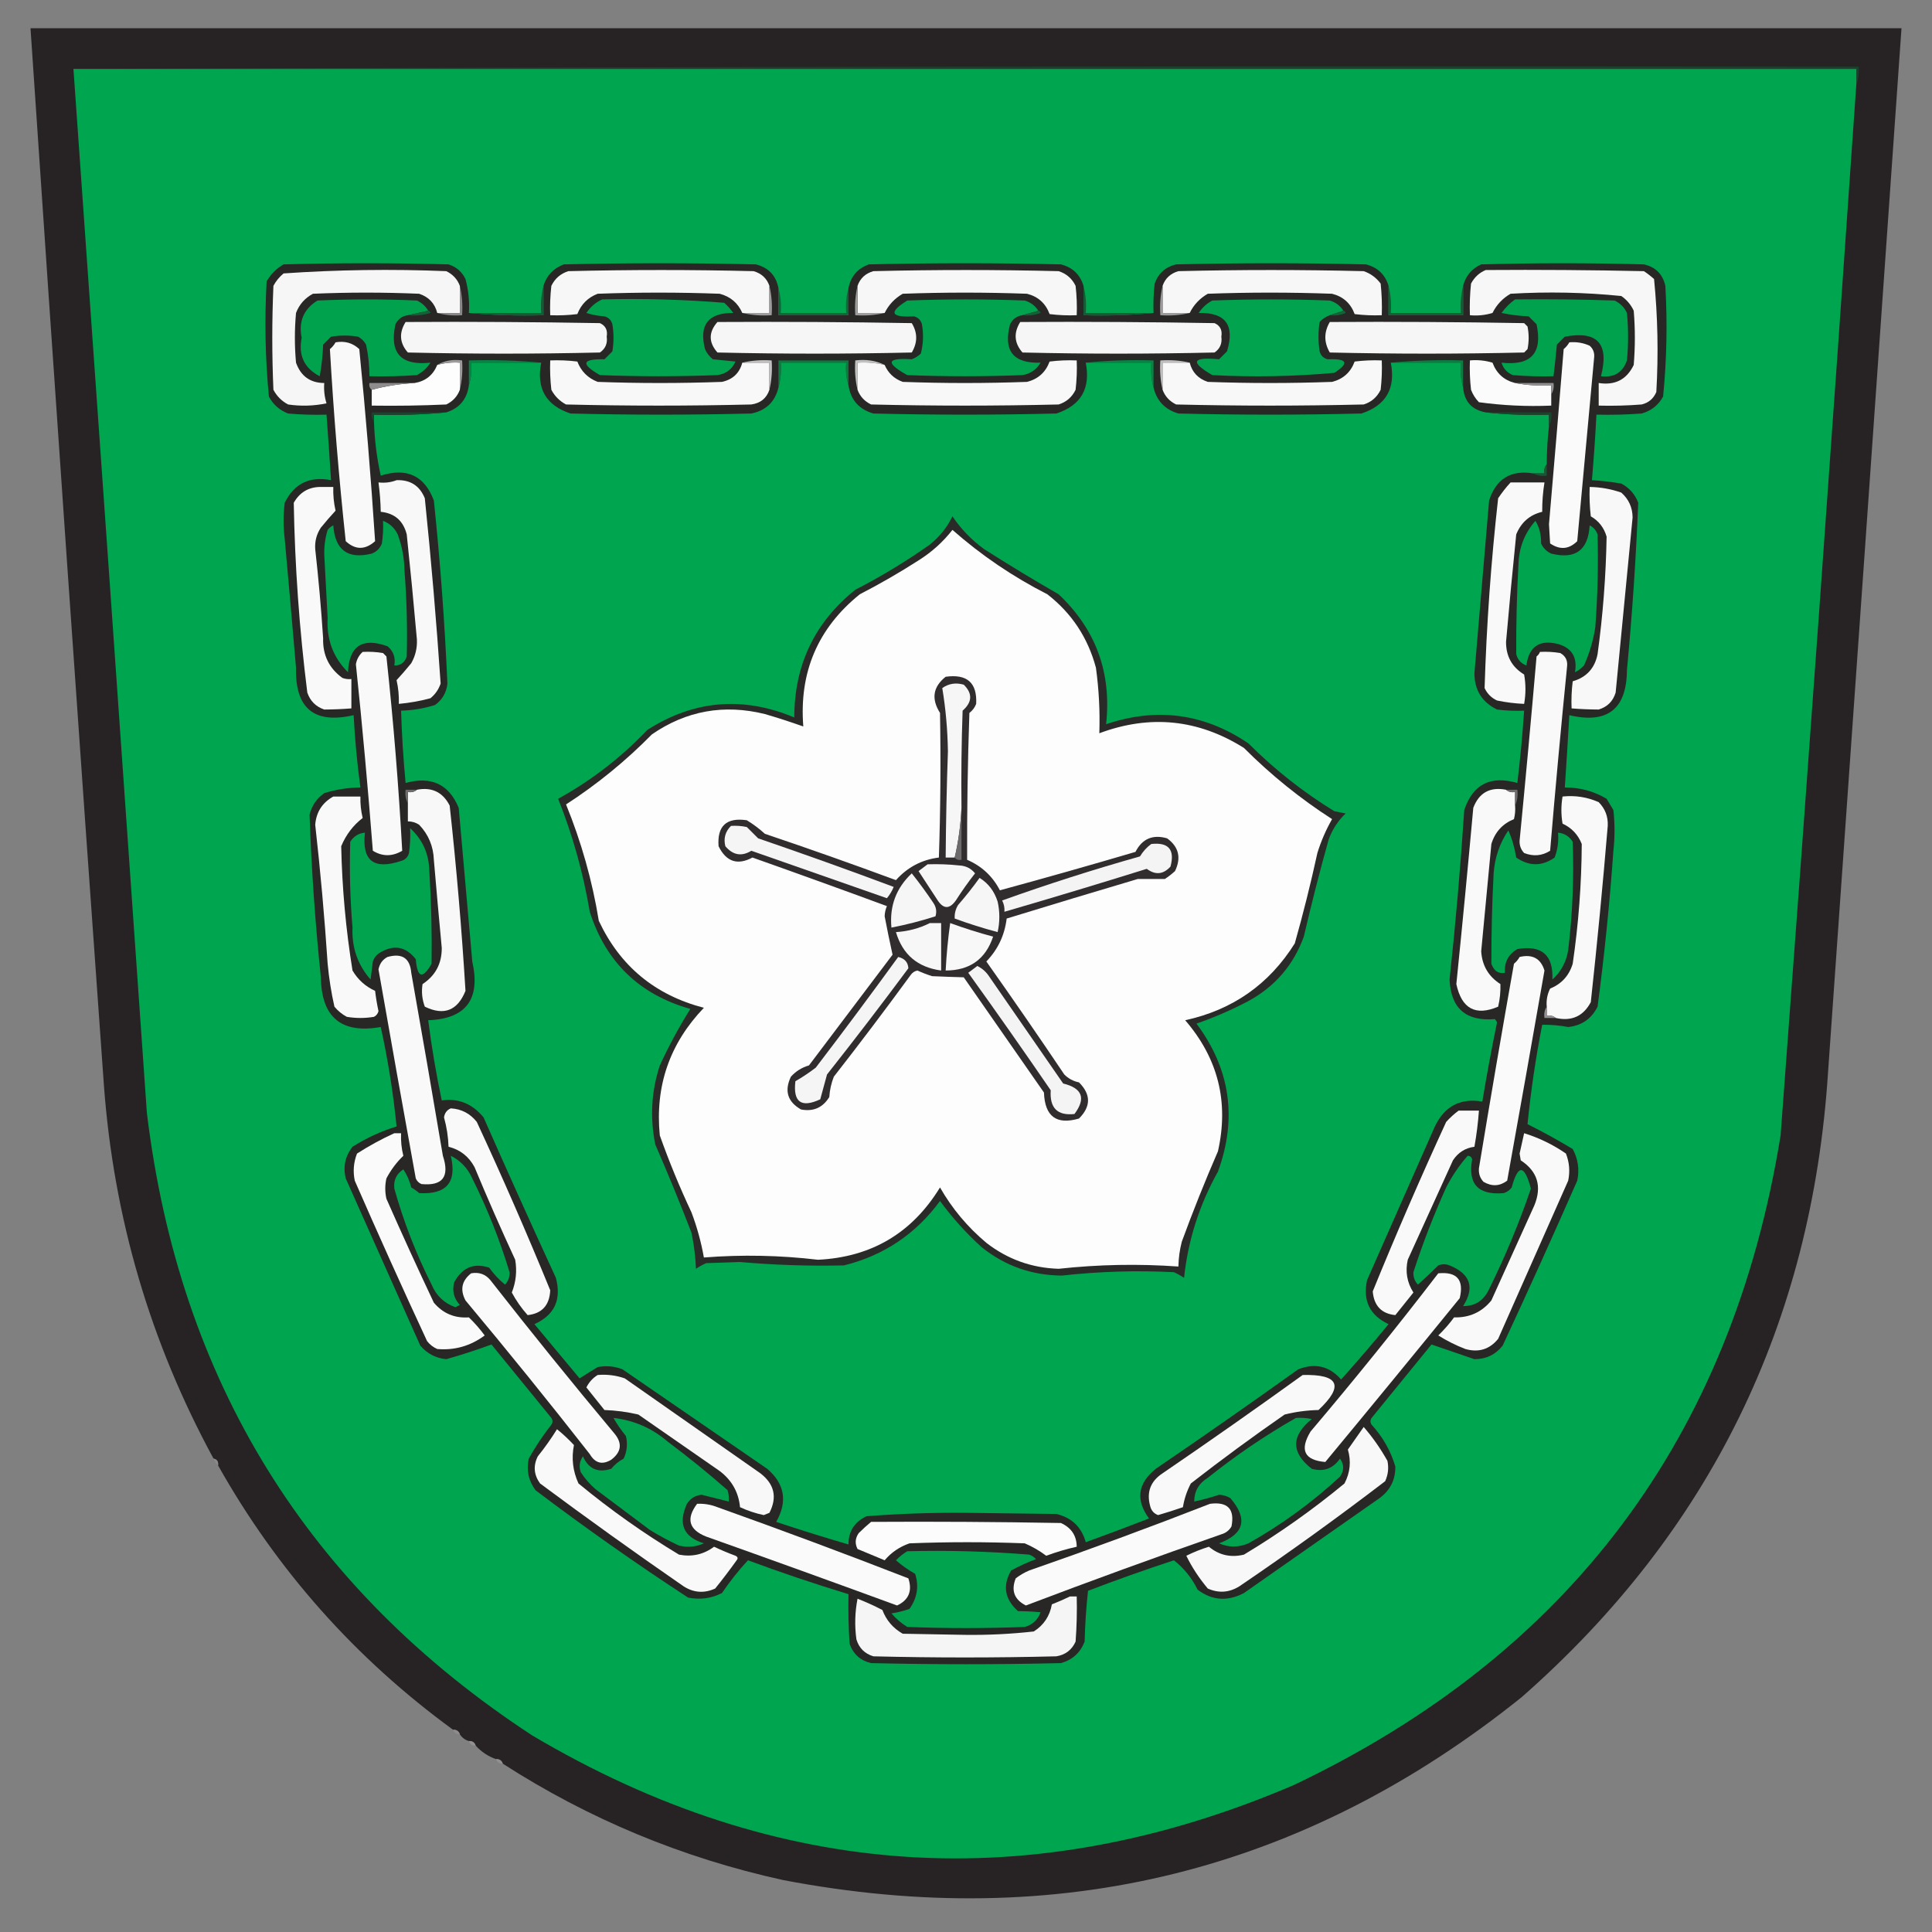 <?xml version="1.0" encoding="UTF-8"?>
<!DOCTYPE svg PUBLIC "-//W3C//DTD SVG 1.1//EN" "http://www.w3.org/Graphics/SVG/1.1/DTD/svg11.dtd">
<svg xmlns="http://www.w3.org/2000/svg" version="1.1" width="855px" height="855px" style="shape-rendering:geometricPrecision; text-rendering:geometricPrecision; image-rendering:optimizeQuality; fill-rule:evenodd; clip-rule:evenodd" xmlns:xlink="http://www.w3.org/1999/xlink">
<rect width="100%" height="100%" fill="#808080" stroke="none"/>
<g><path style="opacity:1" fill="#272324" d="M 222.5,780.5 C 222.027,779.094 221.027,778.427 219.5,778.5C 215.975,777.241 212.975,775.241 210.5,772.5C 210.027,771.094 209.027,770.427 207.5,770.5C 205.77,769.974 204.436,768.974 203.5,767.5C 203.027,766.094 202.027,765.427 200.5,765.5C 157.296,733.97 122.629,694.97 96.5,648.5C 96.715,646.821 96.048,645.821 94.5,645.5C 66.529,594.077 50.363,539.077 46,480.5C 34.835,324.517 24.001,168.517 13.5,12.5C 289.5,12.5 565.5,12.5 841.5,12.5C 830.714,166.498 819.881,320.498 809,474.5C 801.769,585.788 756.602,677.954 673.5,751C 577.285,828.303 468.285,855.303 346.5,832C 301.938,822.207 260.605,805.041 222.5,780.5 Z"/></g>
<g><path style="opacity:1" fill="#1a412c" d="M 32.5,30.5 C 295.666,29.5 558.999,29.167 822.5,29.5C 822.806,32.385 822.473,35.052 821.5,37.5C 821.5,35.167 821.5,32.833 821.5,30.5C 558.5,30.5 295.5,30.5 32.5,30.5 Z"/></g>
<g><path style="opacity:1" fill="#00a54f" d="M 32.5,30.5 C 295.5,30.5 558.5,30.5 821.5,30.5C 821.5,32.833 821.5,35.167 821.5,37.5C 810.807,192.532 799.641,347.532 788,502.5C 766.347,636.128 694.513,731.961 572.5,790C 456.417,839.631 344.083,832.298 235.5,768C 136.194,702.969 79.361,611.136 65,492.5C 54.255,338.472 43.421,184.472 32.5,30.5 Z"/></g>
<g><path style="opacity:1" fill="#282726" d="M 207.5,138.5 C 218.321,139.495 229.321,139.828 240.5,139.5C 240.5,135.167 240.5,130.833 240.5,126.5C 241.921,121.91 244.921,118.744 249.5,117C 277.833,116.333 306.167,116.333 334.5,117C 340.085,118.417 343.419,121.917 344.5,127.5C 344.5,131.5 344.5,135.5 344.5,139.5C 354.833,139.5 365.167,139.5 375.5,139.5C 375.5,135.5 375.5,131.5 375.5,127.5C 376.512,122.32 379.512,118.82 384.5,117C 412.833,116.333 441.167,116.333 469.5,117C 474.648,118.316 477.982,121.483 479.5,126.5C 479.5,130.833 479.5,135.167 479.5,139.5C 490.014,139.828 500.347,139.494 510.5,138.5C 510.334,134.154 510.501,129.821 511,125.5C 512.627,120.938 515.794,118.105 520.5,117C 548.5,116.333 576.5,116.333 604.5,117C 609.648,118.316 612.982,121.483 614.5,126.5C 614.5,130.833 614.5,135.167 614.5,139.5C 625.5,139.5 636.5,139.5 647.5,139.5C 647.5,135.167 647.5,130.833 647.5,126.5C 648.636,122.072 651.302,118.905 655.5,117C 679.5,116.333 703.5,116.333 727.5,117C 732.64,118.14 735.807,121.306 737,126.5C 737.939,142.887 737.606,159.22 736,175.5C 733.913,179.302 730.746,181.802 726.5,183C 719.842,183.5 713.175,183.666 706.5,183.5C 705.999,193.179 705.332,202.846 704.5,212.5C 708.853,212.765 713.187,213.265 717.5,214C 721.058,215.892 723.558,218.725 725,222.5C 723.999,247.187 722.332,271.853 720,296.5C 719.881,313.813 711.381,320.479 694.5,316.5C 693.894,327.171 693.227,337.837 692.5,348.5C 699.203,348.474 705.37,350.141 711,353.5C 712,355.167 713,356.833 714,358.5C 714.667,364.5 714.667,370.5 714,376.5C 712.372,399.588 710.039,422.588 707,445.5C 704.292,450.879 699.959,453.879 694,454.5C 690.196,453.795 686.363,453.462 682.5,453.5C 679.629,468.098 677.462,482.765 676,497.5C 682.859,500.927 689.526,504.594 696,508.5C 698.374,512.894 699.041,517.56 698,522.5C 687.274,546.952 676.274,571.285 665,595.5C 661.815,599.508 657.649,601.508 652.5,601.5C 646.096,599.286 639.763,597.119 633.5,595C 624.667,605.833 615.833,616.667 607,627.5C 606.333,628.5 606.333,629.5 607,630.5C 611.964,635.938 615.464,642.105 617.5,649C 617.564,654.872 615.231,659.538 610.5,663C 590.5,677 570.5,691 550.5,705C 543.206,708.82 536.372,708.32 530,703.5C 527.415,698.273 523.915,693.94 519.5,690.5C 506.725,694.703 494.059,699.203 481.5,704C 480.684,711.421 480.184,718.921 480,726.5C 478.073,731.428 474.573,734.594 469.5,736C 441.5,736.667 413.5,736.667 385.5,736C 380.794,734.895 377.627,732.062 376,727.5C 375.5,720.174 375.334,712.841 375.5,705.5C 360.556,700.951 345.723,695.951 331,690.5C 326.814,695.029 322.981,699.862 319.5,705C 314.768,707.401 309.768,708.068 304.5,707C 281.446,691.945 258.946,676.111 237,659.5C 233.891,655.315 232.891,650.648 234,645.5C 236.941,640.228 240.274,635.228 244,630.5C 244.667,629.5 244.667,628.5 244,627.5C 235.167,616.667 226.333,605.833 217.5,595C 211.007,597.398 204.34,599.564 197.5,601.5C 192.881,601.057 189.048,599.057 186,595.5C 175,570.833 164,546.167 153,521.5C 151.758,516.306 152.758,511.64 156,507.5C 162.104,503.633 168.604,500.633 175.5,498.5C 174.033,483.698 171.7,469.032 168.5,454.5C 151.079,457.582 142.246,450.249 142,432.5C 139.491,408.533 137.825,384.533 137,360.5C 137.998,356.507 140.165,353.341 143.5,351C 148.688,349.378 154.022,348.544 159.5,348.5C 158.059,337.884 157.059,327.218 156.5,316.5C 139.056,320.515 130.556,313.515 131,295.5C 129.389,276.498 127.722,257.498 126,238.5C 125.333,233.167 125.333,227.833 126,222.5C 130.193,213.988 137.026,210.654 146.5,212.5C 145.889,202.829 145.222,193.162 144.5,183.5C 138.824,183.666 133.157,183.499 127.5,183C 123.725,181.558 120.892,179.058 119,175.5C 117.376,158.567 117.043,141.567 118,124.5C 119.833,121.333 122.333,118.833 125.5,117C 149.833,116.333 174.167,116.333 198.5,117C 201.937,118.105 204.437,120.272 206,123.5C 207.325,128.401 207.825,133.401 207.5,138.5 Z"/></g>
<g><path style="opacity:1" fill="#f6f6f6" d="M 203.5,126.5 C 203.5,130.5 203.5,134.5 203.5,138.5C 200.167,138.5 196.833,138.5 193.5,138.5C 192.415,134.246 189.748,131.413 185.5,130C 169.833,129.333 154.167,129.333 138.5,130C 134.942,131.892 132.442,134.725 131,138.5C 130.333,145.833 130.333,153.167 131,160.5C 133.116,166.462 137.283,169.462 143.5,169.5C 143.26,172.579 143.593,175.579 144.5,178.5C 138.863,179.663 133.196,179.83 127.5,179C 124.667,177.5 122.5,175.333 121,172.5C 120.333,157.167 120.333,141.833 121,126.5C 122.122,124.376 123.622,122.543 125.5,121C 149.412,119.354 173.412,119.02 197.5,120C 200.409,121.406 202.409,123.572 203.5,126.5 Z"/></g>
<g><path style="opacity:1" fill="#f7f7f7" d="M 340.5,126.5 C 340.5,130.5 340.5,134.5 340.5,138.5C 336.5,138.5 332.5,138.5 328.5,138.5C 326.582,134.088 323.249,131.254 318.5,130C 300.5,129.333 282.5,129.333 264.5,130C 260.167,131.667 257.167,134.667 255.5,139C 251.514,139.499 247.514,139.666 243.5,139.5C 243.334,135.154 243.501,130.821 244,126.5C 245.563,123.272 248.063,121.105 251.5,120C 278.833,119.333 306.167,119.333 333.5,120C 337.008,121.012 339.342,123.178 340.5,126.5 Z"/></g>
<g><path style="opacity:1" fill="#f7f7f7" d="M 391.5,138.5 C 387.5,138.5 383.5,138.5 379.5,138.5C 379.5,134.5 379.5,130.5 379.5,126.5C 380.658,123.178 382.992,121.012 386.5,120C 413.833,119.333 441.167,119.333 468.5,120C 471.937,121.105 474.437,123.272 476,126.5C 476.499,130.821 476.666,135.154 476.5,139.5C 472.486,139.666 468.486,139.499 464.5,139C 462.738,134.237 459.404,131.237 454.5,130C 436.167,129.333 417.833,129.333 399.5,130C 395.93,132.068 393.263,134.901 391.5,138.5 Z"/></g>
<g><path style="opacity:1" fill="#f7f7f7" d="M 526.5,138.5 C 522.5,138.5 518.5,138.5 514.5,138.5C 514.5,134.5 514.5,130.5 514.5,126.5C 515.658,123.178 517.992,121.012 521.5,120C 548.833,119.333 576.167,119.333 603.5,120C 606.562,121.061 609.062,122.894 611,125.5C 611.499,130.155 611.666,134.821 611.5,139.5C 607.486,139.666 603.486,139.499 599.5,139C 597.738,134.237 594.404,131.237 589.5,130C 571.167,129.333 552.833,129.333 534.5,130C 530.93,132.068 528.263,134.901 526.5,138.5 Z"/></g>
<g><path style="opacity:1" fill="#f7f7f7" d="M 657.5,119.5 C 680.836,119.333 704.169,119.5 727.5,120C 729.09,121.046 730.59,122.213 732,123.5C 733.637,140.075 733.97,156.742 733,173.5C 731.74,176.428 729.573,178.261 726.5,179C 720.175,179.5 713.842,179.666 707.5,179.5C 707.5,176.167 707.5,172.833 707.5,169.5C 714.74,170.631 719.906,167.965 723,161.5C 723.667,153.5 723.667,145.5 723,137.5C 721.75,134.829 719.917,132.663 717.5,131C 701.259,129.364 684.925,129.03 668.5,130C 664.974,132.026 662.307,134.859 660.5,138.5C 657.232,139.487 653.898,139.82 650.5,139.5C 650.334,134.821 650.501,130.155 651,125.5C 652.494,122.686 654.66,120.686 657.5,119.5 Z"/></g>
<g><path style="opacity:1" fill="#01a24e" d="M 189.5,137.5 C 186.5,138.167 183.5,138.833 180.5,139.5C 177.981,139.848 176.147,141.181 175,143.5C 172.236,156.24 177.403,161.907 190.5,160.5C 188.976,162.858 186.976,164.691 184.5,166C 177.508,166.5 170.508,166.666 163.5,166.5C 163.494,161.785 162.994,157.118 162,152.5C 161.167,151 160,149.833 158.5,149C 154.5,148.333 150.5,148.333 146.5,149C 145.333,150.167 144.167,151.333 143,152.5C 142.828,157.202 142.328,161.868 141.5,166.5C 134.639,162.956 131.972,157.289 133.5,149.5C 132.072,142.257 134.405,136.757 140.5,133C 155.167,132.333 169.833,132.333 184.5,133C 186.66,133.996 188.327,135.496 189.5,137.5 Z"/></g>
<g><path style="opacity:1" fill="#01a34f" d="M 266.5,132.5 C 284.569,132.04 302.569,132.54 320.5,134C 322.019,135.351 323.352,136.851 324.5,138.5C 313.426,138.409 309.26,143.742 312,154.5C 312.785,156.286 313.951,157.786 315.5,159C 318.833,159.333 322.167,159.667 325.5,160C 323.95,163.446 321.283,165.446 317.5,166C 300.167,166.667 282.833,166.667 265.5,166C 256.88,161.082 257.547,158.749 267.5,159C 268.667,157.833 269.833,156.667 271,155.5C 271.667,151.5 271.667,147.5 271,143.5C 270.5,141.667 269.333,140.5 267.5,140C 264.774,139.818 262.107,139.318 259.5,138.5C 261.307,135.781 263.64,133.781 266.5,132.5 Z"/></g>
<g><path style="opacity:1" fill="#01a34f" d="M 459.5,137.5 C 457.167,138.167 454.833,138.833 452.5,139.5C 449.981,139.848 448.147,141.181 447,143.5C 443.915,155.245 448.415,160.912 460.5,160.5C 458.707,163.566 456.04,165.4 452.5,166C 435.5,166.667 418.5,166.667 401.5,166C 391.724,160.57 392.391,158.236 403.5,159C 405.002,158.417 406.335,157.584 407.5,156.5C 408.606,152.223 408.772,147.89 408,143.5C 407.5,141.667 406.333,140.5 404.5,140C 394.085,140.568 393.085,138.235 401.5,133C 418.833,132.333 436.167,132.333 453.5,133C 456.106,133.792 458.106,135.292 459.5,137.5 Z"/></g>
<g><path style="opacity:1" fill="#01a34f" d="M 594.5,137.5 C 592.5,138.167 590.5,138.833 588.5,139.5C 586.771,140.117 585.271,141.117 584,142.5C 583.333,146.833 583.333,151.167 584,155.5C 584.5,157.333 585.667,158.5 587.5,159C 596.281,158.631 597.281,160.631 590.5,165C 572.566,166.626 554.566,166.959 536.5,166C 526.543,160.205 527.543,157.872 539.5,159C 540.667,157.833 541.833,156.667 543,155.5C 546.552,143.896 542.386,138.23 530.5,138.5C 532.024,136.142 534.024,134.309 536.5,133C 553.833,132.333 571.167,132.333 588.5,133C 591.106,133.792 593.106,135.292 594.5,137.5 Z"/></g>
<g><path style="opacity:1" fill="#01a24e" d="M 670.5,132.5 C 685.17,132.333 699.837,132.5 714.5,133C 717,134.167 718.833,136 720,138.5C 720.667,145.5 720.667,152.5 720,159.5C 718.139,164.862 714.305,167.196 708.5,166.5C 712.244,152.083 706.911,146.249 692.5,149C 691.333,150.167 690.167,151.333 689,152.5C 688.565,157.184 688.065,161.851 687.5,166.5C 681.491,166.666 675.491,166.499 669.5,166C 666.967,164.967 665.301,163.133 664.5,160.5C 677.574,161.929 682.74,156.263 680,143.5C 678.833,142.333 677.667,141.167 676.5,140C 672.459,139.827 668.459,139.327 664.5,138.5C 666.215,136.118 668.215,134.118 670.5,132.5 Z"/></g>
<g><path style="opacity:1" fill="#126137" d="M 189.5,137.5 C 190.043,137.56 190.376,137.893 190.5,138.5C 187.232,139.487 183.898,139.82 180.5,139.5C 183.5,138.833 186.5,138.167 189.5,137.5 Z"/></g>
<g><path style="opacity:1" fill="#898788" d="M 203.5,126.5 C 204.485,130.634 204.818,134.968 204.5,139.5C 200.629,139.815 196.962,139.482 193.5,138.5C 196.833,138.5 200.167,138.5 203.5,138.5C 203.5,134.5 203.5,130.5 203.5,126.5 Z"/></g>
<g><path style="opacity:1" fill="#155b35" d="M 240.5,126.5 C 240.5,130.833 240.5,135.167 240.5,139.5C 229.321,139.828 218.321,139.495 207.5,138.5C 218.167,138.5 228.833,138.5 239.5,138.5C 239.183,134.298 239.517,130.298 240.5,126.5 Z"/></g>
<g><path style="opacity:1" fill="#9d9b9c" d="M 340.5,126.5 C 341.485,130.634 341.818,134.968 341.5,139.5C 336.968,139.818 332.634,139.485 328.5,138.5C 332.5,138.5 336.5,138.5 340.5,138.5C 340.5,134.5 340.5,130.5 340.5,126.5 Z"/></g>
<g><path style="opacity:1" fill="#126338" d="M 344.5,127.5 C 345.482,130.962 345.815,134.629 345.5,138.5C 355.167,138.5 364.833,138.5 374.5,138.5C 374.185,134.629 374.518,130.962 375.5,127.5C 375.5,131.5 375.5,135.5 375.5,139.5C 365.167,139.5 354.833,139.5 344.5,139.5C 344.5,135.5 344.5,131.5 344.5,127.5 Z"/></g>
<g><path style="opacity:1" fill="#9d9b9c" d="M 379.5,126.5 C 379.5,130.5 379.5,134.5 379.5,138.5C 383.5,138.5 387.5,138.5 391.5,138.5C 387.366,139.485 383.032,139.818 378.5,139.5C 378.182,134.968 378.515,130.634 379.5,126.5 Z"/></g>
<g><path style="opacity:1" fill="#126137" d="M 459.5,137.5 C 460.043,137.56 460.376,137.893 460.5,138.5C 457.914,139.48 455.247,139.813 452.5,139.5C 454.833,138.833 457.167,138.167 459.5,137.5 Z"/></g>
<g><path style="opacity:1" fill="#155b35" d="M 479.5,126.5 C 480.483,130.298 480.817,134.298 480.5,138.5C 490.5,138.5 500.5,138.5 510.5,138.5C 500.347,139.494 490.014,139.828 479.5,139.5C 479.5,135.167 479.5,130.833 479.5,126.5 Z"/></g>
<g><path style="opacity:1" fill="#9c9b9b" d="M 514.5,126.5 C 514.5,130.5 514.5,134.5 514.5,138.5C 518.5,138.5 522.5,138.5 526.5,138.5C 522.366,139.485 518.032,139.818 513.5,139.5C 513.182,134.968 513.515,130.634 514.5,126.5 Z"/></g>
<g><path style="opacity:1" fill="#116438" d="M 594.5,137.5 C 595.043,137.56 595.376,137.893 595.5,138.5C 593.257,139.474 590.924,139.808 588.5,139.5C 590.5,138.833 592.5,138.167 594.5,137.5 Z"/></g>
<g><path style="opacity:1" fill="#155c35" d="M 614.5,126.5 C 615.483,130.298 615.817,134.298 615.5,138.5C 625.833,138.5 636.167,138.5 646.5,138.5C 646.183,134.298 646.517,130.298 647.5,126.5C 647.5,130.833 647.5,135.167 647.5,139.5C 636.5,139.5 625.5,139.5 614.5,139.5C 614.5,135.167 614.5,130.833 614.5,126.5 Z"/></g>
<g><path style="opacity:1" fill="#f6f6f6" d="M 179.5,142.5 C 208.169,142.333 236.835,142.5 265.5,143C 267.99,144.128 268.99,146.128 268.5,149C 268.919,151.981 267.919,154.314 265.5,156C 237.167,156.667 208.833,156.667 180.5,156C 176.836,151.83 176.503,147.33 179.5,142.5 Z"/></g>
<g><path style="opacity:1" fill="#f6f6f6" d="M 317.5,142.5 C 346.169,142.333 374.835,142.5 403.5,143C 406.106,147.267 406.106,151.601 403.5,156C 374.833,156.667 346.167,156.667 317.5,156C 313.541,151.501 313.541,147.001 317.5,142.5 Z"/></g>
<g><path style="opacity:1" fill="#f6f6f6" d="M 451.5,142.5 C 480.169,142.333 508.835,142.5 537.5,143C 539.99,144.128 540.99,146.128 540.5,149C 540.919,151.981 539.919,154.314 537.5,156C 509.167,156.667 480.833,156.667 452.5,156C 448.836,151.83 448.503,147.33 451.5,142.5 Z"/></g>
<g><path style="opacity:1" fill="#f7f6f6" d="M 588.5,142.5 C 617.169,142.333 645.835,142.5 674.5,143C 675,143.5 675.5,144 676,144.5C 676.667,147.833 676.667,151.167 676,154.5C 675.5,155 675,155.5 674.5,156C 645.833,156.667 617.167,156.667 588.5,156C 585.867,151.501 585.867,147.001 588.5,142.5 Z"/></g>
<g><path style="opacity:1" fill="#f9f9f9" d="M 148.5,151.5 C 152.603,150.769 156.103,151.769 159,154.5C 161.818,182.824 164.151,211.158 166,239.5C 161.594,243.423 157.261,243.423 153,239.5C 149.958,211.197 147.625,182.864 146,154.5C 147.045,153.627 147.878,152.627 148.5,151.5 Z"/></g>
<g><path style="opacity:1" fill="#fafafa" d="M 694.5,151.5 C 697.649,151.211 700.649,151.711 703.5,153C 704.98,154.299 705.646,155.966 705.5,158C 702.972,185.168 700.472,212.335 698,239.5C 694.341,243.115 690.341,243.448 686,240.5C 685.833,237.667 685.667,234.833 685.5,232C 687.74,206.173 689.907,180.339 692,154.5C 693.045,153.627 693.878,152.627 694.5,151.5 Z"/></g>
<g><path style="opacity:1" fill="#098343" d="M 239.5,160.5 C 229.167,160.5 218.833,160.5 208.5,160.5C 208.813,164.042 208.479,167.375 207.5,170.5C 207.5,166.833 207.5,163.167 207.5,159.5C 218.346,159.172 229.013,159.506 239.5,160.5 Z"/></g>
<g><path style="opacity:1" fill="#0e783f" d="M 375.5,170.5 C 374.521,167.375 374.187,164.042 374.5,160.5C 364.833,160.5 355.167,160.5 345.5,160.5C 345.815,164.371 345.482,168.038 344.5,171.5C 344.5,167.5 344.5,163.5 344.5,159.5C 354.833,159.5 365.167,159.5 375.5,159.5C 375.5,163.167 375.5,166.833 375.5,170.5 Z"/></g>
<g><path style="opacity:1" fill="#098343" d="M 480.5,160.5 C 490.319,159.506 500.319,159.173 510.5,159.5C 510.5,163.5 510.5,167.5 510.5,171.5C 509.518,168.038 509.185,164.371 509.5,160.5C 499.833,160.5 490.167,160.5 480.5,160.5 Z"/></g>
<g><path style="opacity:1" fill="#0c7c41" d="M 615.5,160.5 C 625.987,159.506 636.654,159.172 647.5,159.5C 647.5,163.5 647.5,167.5 647.5,171.5C 646.518,168.038 646.185,164.371 646.5,160.5C 636.167,160.5 625.833,160.5 615.5,160.5 Z"/></g>
<g><path style="opacity:1" fill="#fdfdfd" d="M 203.5,172.5 C 202.409,175.428 200.409,177.594 197.5,179C 186.505,179.5 175.505,179.667 164.5,179.5C 164.5,177.167 164.5,174.833 164.5,172.5C 170.601,170.851 176.935,169.851 183.5,169.5C 188.308,168.694 191.641,166.027 193.5,161.5C 196.728,160.586 200.061,160.253 203.5,160.5C 203.5,164.5 203.5,168.5 203.5,172.5 Z"/></g>
<g><path style="opacity:1" fill="#9c9a9b" d="M 203.5,172.5 C 203.5,168.5 203.5,164.5 203.5,160.5C 200.061,160.253 196.728,160.586 193.5,161.5C 196.684,159.586 200.351,158.92 204.5,159.5C 204.818,164.032 204.485,168.366 203.5,172.5 Z"/></g>
<g><path style="opacity:1" fill="#00a54f" d="M 239.5,160.5 C 237.29,171.925 241.623,179.425 252.5,183C 279.167,183.667 305.833,183.667 332.5,183C 338.98,181.686 342.98,177.853 344.5,171.5C 345.482,168.038 345.815,164.371 345.5,160.5C 355.167,160.5 364.833,160.5 374.5,160.5C 374.187,164.042 374.521,167.375 375.5,170.5C 376.465,176.97 380.132,181.136 386.5,183C 413.5,183.667 440.5,183.667 467.5,183C 478.377,179.425 482.71,171.925 480.5,160.5C 490.167,160.5 499.833,160.5 509.5,160.5C 509.185,164.371 509.518,168.038 510.5,171.5C 511.917,177.419 515.584,181.252 521.5,183C 548.5,183.667 575.5,183.667 602.5,183C 613.377,179.425 617.71,171.925 615.5,160.5C 625.833,160.5 636.167,160.5 646.5,160.5C 646.185,164.371 646.518,168.038 647.5,171.5C 648.043,177.71 651.377,181.376 657.5,182.5C 666.652,183.494 675.985,183.827 685.5,183.5C 685.5,185.167 685.5,186.833 685.5,188.5C 684.866,194.145 684.532,199.811 684.5,205.5C 683.566,206.568 683.232,207.901 683.5,209.5C 681.833,209.5 680.167,209.5 678.5,209.5C 668.595,207.896 662.095,211.896 659,221.5C 656.833,246.999 654.667,272.499 652.5,298C 652.537,305.41 655.87,310.743 662.5,314C 666.486,314.499 670.486,314.666 674.5,314.5C 673.784,325.196 672.784,335.863 671.5,346.5C 659.61,343.083 651.776,347.083 648,358.5C 646.36,383.549 644.193,408.549 641.5,433.5C 642.068,446.232 648.734,452.065 661.5,451C 661.957,451.414 662.291,451.914 662.5,452.5C 660.103,464.109 657.936,475.776 656,487.5C 646.325,485.839 639.325,489.506 635,498.5C 625,521.167 615,543.833 605,566.5C 603.023,575.593 606.189,582.093 614.5,586C 607.658,594.339 600.658,602.506 593.5,610.5C 588.317,604.552 581.984,603.052 574.5,606C 553.675,620.913 532.675,635.58 511.5,650C 503.485,656.437 502.485,663.771 508.5,672C 499.205,675.598 489.872,679.098 480.5,682.5C 478.634,675.801 474.3,671.634 467.5,670C 454.167,669.833 440.833,669.667 427.5,669.5C 412.782,669.367 398.115,669.867 383.5,671C 378.144,673.509 375.477,677.676 375.5,683.5C 364.779,680.371 354.112,677.037 343.5,673.5C 348.62,664.497 347.287,656.663 339.5,650C 318.167,635.333 296.833,620.667 275.5,606C 271.928,604.595 268.261,604.262 264.5,605C 261.611,606.753 258.944,608.42 256.5,610C 249.833,602 243.167,594 236.5,586C 245.404,581.997 248.571,575.163 246,565.5C 235.139,541.917 224.473,518.251 214,494.5C 208.971,488.415 202.804,485.915 195.5,487C 193.011,475.235 191.011,463.402 189.5,451.5C 206.257,450.878 212.757,442.211 209,425.5C 207,402.835 205,380.168 203,357.5C 198.647,347.038 190.813,343.371 179.5,346.5C 178.482,335.87 177.816,325.203 177.5,314.5C 182.636,314.362 187.636,313.529 192.5,312C 195.754,309.658 197.588,306.491 198,302.5C 196.812,275.465 194.812,248.465 192,221.5C 187.851,210.486 180.018,206.82 168.5,210.5C 166.746,202.634 165.746,194.634 165.5,186.5C 165.5,185.5 165.5,184.5 165.5,183.5C 176.346,183.828 187.013,183.494 197.5,182.5C 203.346,180.649 206.68,176.649 207.5,170.5C 208.479,167.375 208.813,164.042 208.5,160.5C 218.833,160.5 229.167,160.5 239.5,160.5 Z"/></g>
<g><path style="opacity:1" fill="#f8f8f8" d="M 328.5,160.5 C 332.5,160.5 336.5,160.5 340.5,160.5C 340.5,164.5 340.5,168.5 340.5,172.5C 339.233,176.257 336.566,178.424 332.5,179C 305.167,179.667 277.833,179.667 250.5,179C 247.667,177.5 245.5,175.333 244,172.5C 243.501,168.179 243.334,163.846 243.5,159.5C 247.514,159.334 251.514,159.501 255.5,160C 257.167,164.333 260.167,167.333 264.5,169C 282.833,169.667 301.167,169.667 319.5,169C 324.268,167.964 327.268,165.13 328.5,160.5 Z"/></g>
<g><path style="opacity:1" fill="#c1c0c0" d="M 328.5,160.5 C 332.634,159.515 336.968,159.182 341.5,159.5C 341.818,164.032 341.485,168.366 340.5,172.5C 340.5,168.5 340.5,164.5 340.5,160.5C 336.5,160.5 332.5,160.5 328.5,160.5 Z"/></g>
<g><path style="opacity:1" fill="#c1c0c0" d="M 391.5,161.5 C 387.6,160.57 383.6,160.237 379.5,160.5C 379.5,164.5 379.5,168.5 379.5,172.5C 378.515,168.366 378.182,164.032 378.5,159.5C 383.294,158.903 387.627,159.57 391.5,161.5 Z"/></g>
<g><path style="opacity:1" fill="#f8f8f8" d="M 379.5,172.5 C 379.5,168.5 379.5,164.5 379.5,160.5C 383.6,160.237 387.6,160.57 391.5,161.5C 393.054,165.123 395.721,167.623 399.5,169C 417.833,169.667 436.167,169.667 454.5,169C 459.404,167.763 462.738,164.763 464.5,160C 468.486,159.501 472.486,159.334 476.5,159.5C 476.666,163.846 476.499,168.179 476,172.5C 474.413,175.756 471.913,177.923 468.5,179C 440.833,179.667 413.167,179.667 385.5,179C 382.591,177.594 380.591,175.428 379.5,172.5 Z"/></g>
<g><path style="opacity:1" fill="#c0bfbf" d="M 526.5,160.5 C 522.5,160.5 518.5,160.5 514.5,160.5C 514.5,164.5 514.5,168.5 514.5,172.5C 513.515,168.366 513.182,164.032 513.5,159.5C 518.032,159.182 522.366,159.515 526.5,160.5 Z"/></g>
<g><path style="opacity:1" fill="#f8f8f8" d="M 514.5,172.5 C 514.5,168.5 514.5,164.5 514.5,160.5C 518.5,160.5 522.5,160.5 526.5,160.5C 527.585,164.754 530.252,167.587 534.5,169C 552.833,169.667 571.167,169.667 589.5,169C 594.404,167.763 597.738,164.763 599.5,160C 603.486,159.501 607.486,159.334 611.5,159.5C 611.666,163.846 611.499,168.179 611,172.5C 609.413,175.756 606.913,177.923 603.5,179C 575.833,179.667 548.167,179.667 520.5,179C 517.591,177.594 515.591,175.428 514.5,172.5 Z"/></g>
<g><path style="opacity:1" fill="#fbfbfb" d="M 670.5,169.5 C 675.64,170.488 680.974,170.821 686.5,170.5C 686.5,171.833 686.5,173.167 686.5,174.5C 686.5,176.167 686.5,177.833 686.5,179.5C 675.73,179.953 665.063,179.453 654.5,178C 652.959,176.421 651.792,174.587 651,172.5C 650.501,168.179 650.334,163.846 650.5,159.5C 653.898,159.18 657.232,159.513 660.5,160.5C 662.28,165.283 665.613,168.283 670.5,169.5 Z"/></g>
<g><path style="opacity:1" fill="#8e8c8d" d="M 183.5,169.5 C 176.935,169.851 170.601,170.851 164.5,172.5C 163.596,171.791 163.263,170.791 163.5,169.5C 170.167,169.5 176.833,169.5 183.5,169.5 Z"/></g>
<g><path style="opacity:1" fill="#918f90" d="M 670.5,169.5 C 676.167,169.5 681.833,169.5 687.5,169.5C 687.784,171.415 687.451,173.081 686.5,174.5C 686.5,173.167 686.5,171.833 686.5,170.5C 680.974,170.821 675.64,170.488 670.5,169.5 Z"/></g>
<g><path style="opacity:1" fill="#1a442d" d="M 197.5,182.5 C 187.013,183.494 176.346,183.828 165.5,183.5C 165.5,184.5 165.5,185.5 165.5,186.5C 164.566,185.432 164.232,184.099 164.5,182.5C 175.5,182.5 186.5,182.5 197.5,182.5 Z"/></g>
<g><path style="opacity:1" fill="#1a452d" d="M 657.5,182.5 C 667.167,182.5 676.833,182.5 686.5,182.5C 686.795,184.735 686.461,186.735 685.5,188.5C 685.5,186.833 685.5,185.167 685.5,183.5C 675.985,183.827 666.652,183.494 657.5,182.5 Z"/></g>
<g><path style="opacity:1" fill="#195734" d="M 684.5,205.5 C 684.5,207.167 684.5,208.833 684.5,210.5C 682.265,210.795 680.265,210.461 678.5,209.5C 680.167,209.5 681.833,209.5 683.5,209.5C 683.232,207.901 683.566,206.568 684.5,205.5 Z"/></g>
<g><path style="opacity:1" fill="#f8f8f8" d="M 175.5,212.5 C 181.561,212.277 185.728,214.944 188,220.5C 190.821,247.822 193.154,275.155 195,302.5C 194.117,305.102 192.617,307.269 190.5,309C 185.923,310.232 181.256,311.065 176.5,311.5C 176.62,307.958 176.286,304.458 175.5,301C 177.703,298.62 179.87,296.12 182,293.5C 183.842,290.246 184.675,286.746 184.5,283C 183.132,267.486 181.632,251.986 180,236.5C 178.462,230.459 174.629,227.125 168.5,226.5C 168.414,222.143 168.08,217.81 167.5,213.5C 170.385,213.806 173.052,213.473 175.5,212.5 Z"/></g>
<g><path style="opacity:1" fill="#f9f9f9" d="M 668.5,213.5 C 673.5,213.5 678.5,213.5 683.5,213.5C 682.8,217.798 682.467,222.131 682.5,226.5C 677.013,227.813 673.18,231.147 671,236.5C 669.38,252.322 667.88,268.155 666.5,284C 666.448,290.4 669.114,295.234 674.5,298.5C 675.274,302.792 675.274,307.125 674.5,311.5C 670.466,311.328 666.466,310.828 662.5,310C 660,308.833 658.167,307 657,304.5C 657.862,276.439 659.862,248.439 663,220.5C 664.666,218.004 666.5,215.671 668.5,213.5 Z"/></g>
<g><path style="opacity:1" fill="#f9f9f9" d="M 141.5,215.5 C 143.5,215.5 145.5,215.5 147.5,215.5C 147.38,219.042 147.714,222.542 148.5,226C 146.297,228.38 144.13,230.88 142,233.5C 140.101,236.374 139.267,239.541 139.5,243C 140.967,256.14 142.134,269.307 143,282.5C 142.787,289.884 145.62,295.717 151.5,300C 152.793,300.49 154.127,300.657 155.5,300.5C 155.5,304.833 155.5,309.167 155.5,313.5C 151.475,313.816 147.475,313.983 143.5,314C 139.781,312.737 137.281,310.237 136,306.5C 132.495,278.591 130.495,250.591 130,222.5C 132.589,217.962 136.422,215.629 141.5,215.5 Z"/></g>
<g><path style="opacity:1" fill="#f8f8f8" d="M 703.5,215.5 C 708.316,215.58 712.983,216.414 717.5,218C 720.796,220.925 722.463,224.592 722.5,229C 719.971,254.848 717.471,280.681 715,306.5C 713.833,310.333 711.333,312.833 707.5,314C 703.525,313.983 699.525,313.816 695.5,313.5C 695.334,309.486 695.501,305.486 696,301.5C 702.102,299.731 705.769,295.731 707,289.5C 709.365,272.224 710.698,254.89 711,237.5C 709.851,233.516 707.518,230.516 704,228.5C 703.501,224.179 703.334,219.846 703.5,215.5 Z"/></g>
<g><path style="opacity:1" fill="#2a2b29" d="M 421.5,228.5 C 425.263,234.098 429.93,238.932 435.5,243C 446.334,249.918 457.334,256.585 468.5,263C 484.998,278.584 491.998,297.751 489.5,320.5C 511.962,312.902 532.962,315.736 552.5,329C 564.017,340.524 576.684,350.524 590.5,359C 592.167,359.333 593.833,359.667 595.5,360C 592.129,363.236 589.629,367.069 588,371.5C 584.014,385.75 580.347,400.083 577,414.5C 572.426,427.075 564.259,436.575 552.5,443C 545.047,446.925 537.38,450.258 529.5,453C 544.455,473.059 547.622,494.893 539,518.5C 530.769,533.19 525.769,548.857 524,565.5C 522.581,564.54 521.081,563.707 519.5,563C 502.957,562.168 486.457,562.668 470,564.5C 456.697,564.429 444.864,560.262 434.5,552C 427.651,545.815 421.484,538.982 416,531.5C 405.262,546.119 391.095,555.619 373.5,560C 358.143,560.35 342.81,559.85 327.5,558.5C 322.5,558.667 317.5,558.833 312.5,559C 310.919,559.707 309.419,560.54 308,561.5C 307.773,556.103 307.106,550.769 306,545.5C 300.943,532.386 295.61,519.386 290,506.5C 287.581,494.631 288.247,482.965 292,471.5C 296.022,462.782 300.522,454.449 305.5,446.5C 282.967,440.134 268.134,425.8 261,403.5C 258.085,386.211 253.419,369.544 247,353.5C 261.701,345.39 274.868,335.224 286.5,323C 307.109,309.834 328.776,308 351.5,317.5C 351.551,294.235 360.551,275.402 378.5,261C 389.999,255.087 400.999,248.42 411.5,241C 415.831,237.516 419.164,233.349 421.5,228.5 Z"/></g>
<g><path style="opacity:1" fill="#00a44f" d="M 169.5,230.5 C 172.428,231.591 174.594,233.591 176,236.5C 177.916,241.649 178.916,246.983 179,252.5C 180,265.158 180.333,277.825 180,290.5C 179.125,293.215 177.292,294.548 174.5,294.5C 175.125,291.03 174.125,288.196 171.5,286C 160.36,281.978 154.527,285.812 154,297.5C 147.444,290.962 144.444,282.962 145,273.5C 144.517,264.166 144.017,254.832 143.5,245.5C 143.411,241.715 143.911,238.048 145,234.5C 145.689,233.643 146.522,232.977 147.5,232.5C 148.263,243.438 153.93,247.604 164.5,245C 166.667,244.167 168.167,242.667 169,240.5C 169.498,237.183 169.665,233.85 169.5,230.5 Z"/></g>
<g><path style="opacity:1" fill="#00a44f" d="M 679.5,230.5 C 681.25,233.355 682.083,236.689 682,240.5C 682.93,242.552 684.43,244.052 686.5,245C 697.19,247.656 702.857,243.489 703.5,232.5C 705.197,233.364 706.363,234.697 707,236.5C 707.365,250.176 707.031,263.843 706,277.5C 705.106,283.412 703.439,289.078 701,294.5C 699.846,295.743 698.512,296.743 697,297.5C 698.148,290.94 695.648,286.773 689.5,285C 681.263,282.95 676.596,286.116 675.5,294.5C 673.132,293.631 671.632,291.965 671,289.5C 670.933,276.169 671.266,262.835 672,249.5C 672.268,242.18 674.768,235.846 679.5,230.5 Z"/></g>
<g><path style="opacity:1" fill="#fdfdfd" d="M 421.5,234.5 C 434.251,245.735 448.251,255.235 463.5,263C 474.277,271.371 481.443,282.204 485,295.5C 486.324,305.116 486.824,314.783 486.5,324.5C 508.949,316.126 530.282,318.293 550.5,331C 562.441,342.95 575.441,353.45 589.5,362.5C 586.783,367.267 584.616,372.267 583,377.5C 580.069,390.954 576.736,404.288 573,417.5C 561.645,435.602 545.478,446.936 524.5,451.5C 539.079,468.402 543.912,487.735 539,509.5C 533.281,522.651 527.948,535.985 523,549.5C 522.064,553.114 521.564,556.78 521.5,560.5C 503.824,559.238 486.157,559.571 468.5,561.5C 456.567,561.134 445.9,557.3 436.5,550C 428.161,543.003 421.327,534.836 416,525.5C 403.643,545.679 385.643,556.346 362,557.5C 345.169,555.51 328.335,555.177 311.5,556.5C 310.292,549.667 308.458,543 306,536.5C 300.781,525.395 296.114,514.062 292,502.5C 289.838,480.661 296.338,461.827 311.5,446C 289.885,440.372 274.385,427.538 265,407.5C 262.109,389.765 257.275,372.598 250.5,356C 264.236,347.111 276.903,336.778 288.5,325C 303.695,314.526 320.362,311.526 338.5,316C 344.245,317.684 349.912,319.518 355.5,321.5C 353.605,297.473 361.939,277.973 380.5,263C 389.425,258.399 398.092,253.399 406.5,248C 412.292,244.375 417.292,239.875 421.5,234.5 Z"/></g>
<g><path style="opacity:1" fill="#faf9f9" d="M 160.5,288.5 C 163.518,288.335 166.518,288.502 169.5,289C 170,289.5 170.5,290 171,290.5C 174.093,319.132 176.426,347.799 178,376.5C 173.601,379.106 169.267,379.106 165,376.5C 162.866,348.96 160.366,321.46 157.5,294C 157.863,291.808 158.863,289.974 160.5,288.5 Z"/></g>
<g><path style="opacity:1" fill="#f9f9f9" d="M 681.5,288.5 C 684.518,288.335 687.518,288.502 690.5,289C 692.833,290.333 693.833,292.333 693.5,295C 690.779,322.147 688.279,349.314 686,376.5C 682.422,378.766 678.588,379.1 674.5,377.5C 673.063,375.979 672.396,374.145 672.5,372C 675.146,344.849 677.646,317.683 680,290.5C 680.717,289.956 681.217,289.289 681.5,288.5 Z"/></g>
<g><path style="opacity:1" fill="#312d2e" d="M 418.5,299.5 C 427.998,298.173 432.498,302.173 432,311.5C 431.385,313.116 430.385,314.449 429,315.5C 428.25,337.168 427.917,358.834 428,380.5C 434.443,383.277 439.277,387.777 442.5,394C 462.46,388.574 482.46,382.907 502.5,377C 505.477,371.18 510.144,369.18 516.5,371C 521.667,374.765 522.833,379.599 520,385.5C 518.59,386.787 517.09,387.954 515.5,389C 511.5,389 507.5,389 503.5,389C 484.116,394.74 464.782,400.573 445.5,406.5C 444.599,413.892 441.599,420.225 436.5,425.5C 448.195,442.029 459.695,458.696 471,475.5C 472.8,477.317 474.966,478.484 477.5,479C 482.833,484.333 482.833,489.667 477.5,495C 467.556,497.925 462.39,494.092 462,483.5C 450.167,466.5 438.333,449.5 426.5,432.5C 421.925,432.378 417.258,432.212 412.5,432C 410.278,431.305 408.111,430.472 406,429.5C 404.739,429.759 403.739,430.426 403,431.5C 391.91,446.679 380.576,461.679 369,476.5C 367.873,479.377 367.206,482.377 367,485.5C 364.119,490.19 359.952,492.023 354.5,491C 348.533,487.608 347.033,482.774 350,476.5C 352.195,474.07 354.862,472.403 358,471.5C 370.333,455.167 382.667,438.833 395,422.5C 393.77,416.941 392.603,411.274 391.5,405.5C 391.551,403.9 391.884,402.4 392.5,401C 372.76,393.72 352.927,386.553 333,379.5C 326.389,383.04 321.389,381.373 318,374.5C 317.328,365.508 321.494,361.675 330.5,363C 333.369,364.748 336.036,366.748 338.5,369C 357.94,375.555 377.274,382.388 396.5,389.5C 401.607,383.781 407.94,380.447 415.5,379.5C 416.211,358.169 416.377,336.836 416,315.5C 412.054,309.274 412.888,303.94 418.5,299.5 Z"/></g>
<g><path style="opacity:1" fill="#f6f6f6" d="M 425.5,357.5 C 425.152,365.057 424.152,372.39 422.5,379.5C 421.167,379.5 419.833,379.5 418.5,379.5C 418.619,363.83 418.952,348.163 419.5,332.5C 419.345,322.939 418.512,313.605 417,304.5C 419.841,302.496 423.007,301.996 426.5,303C 430.464,306.903 430.297,310.736 426,314.5C 425.5,328.829 425.333,343.163 425.5,357.5 Z"/></g>
<g><path style="opacity:1" fill="#f8f8f8" d="M 184.5,349.5 C 191.128,348.231 195.961,350.564 199,356.5C 201.998,383.806 204.331,411.139 206,438.5C 202.467,447.269 196.467,449.602 188,445.5C 186.787,442.232 186.454,438.899 187,435.5C 192.703,431.765 195.536,426.431 195.5,419.5C 194.278,406.505 193.112,393.505 192,380.5C 191.774,374.48 189.607,369.314 185.5,365C 183.975,363.991 182.308,363.491 180.5,363.5C 180.5,360.833 180.5,358.167 180.5,355.5C 180.5,353.833 180.5,352.167 180.5,350.5C 182.099,350.768 183.432,350.434 184.5,349.5 Z"/></g>
<g><path style="opacity:1" fill="#f9f9f9" d="M 666.5,349.5 C 667.568,350.434 668.901,350.768 670.5,350.5C 670.5,352.5 670.5,354.5 670.5,356.5C 670.662,358.527 670.495,360.527 670,362.5C 664.935,364.567 661.601,368.233 660,373.5C 658.476,389.331 656.976,405.164 655.5,421C 655.899,427.302 658.732,432.136 664,435.5C 664.114,438.833 663.781,442.166 663,445.5C 653.012,449.752 646.845,446.419 644.5,435.5C 647.142,409.52 649.642,383.52 652,357.5C 654.549,350.807 659.383,348.14 666.5,349.5 Z"/></g>
<g><path style="opacity:1" fill="#6e6c6d" d="M 666.5,349.5 C 668.167,349.5 669.833,349.5 671.5,349.5C 671.802,352.059 671.468,354.393 670.5,356.5C 670.5,354.5 670.5,352.5 670.5,350.5C 668.901,350.768 667.568,350.434 666.5,349.5 Z"/></g>
<g><path style="opacity:1" fill="#6f6c6d" d="M 184.5,349.5 C 183.432,350.434 182.099,350.768 180.5,350.5C 180.5,352.167 180.5,353.833 180.5,355.5C 179.539,353.735 179.205,351.735 179.5,349.5C 181.167,349.5 182.833,349.5 184.5,349.5 Z"/></g>
<g><path style="opacity:1" fill="#f9f9f9" d="M 147.5,352.5 C 151.5,352.5 155.5,352.5 159.5,352.5C 159.411,355.709 159.744,358.875 160.5,362C 156.289,365.232 153.122,369.398 151,374.5C 151.389,392.937 153.055,411.27 156,429.5C 158.387,433.553 161.72,436.553 166,438.5C 166.361,441.525 166.861,444.525 167.5,447.5C 167.182,448.647 166.516,449.481 165.5,450C 161.5,450.667 157.5,450.667 153.5,450C 151.376,448.878 149.543,447.378 148,445.5C 146.593,439.245 145.593,432.912 145,426.5C 143.635,405.957 141.802,385.457 139.5,365C 139.954,359.387 142.62,355.22 147.5,352.5 Z"/></g>
<g><path style="opacity:1" fill="#f9f9f9" d="M 688.5,450.5 C 687.432,449.566 686.099,449.232 684.5,449.5C 684.5,448.167 684.5,446.833 684.5,445.5C 684.248,442.68 684.748,440.014 686,437.5C 691.065,435.433 694.399,431.767 696,426.5C 698.573,408.917 699.907,391.25 700,373.5C 698.363,369.363 695.53,366.363 691.5,364.5C 690.816,360.554 690.816,356.554 691.5,352.5C 697.105,351.908 702.439,352.741 707.5,355C 710.369,357.906 711.702,361.406 711.5,365.5C 709.33,391.532 706.83,417.532 704,443.5C 700.681,449.74 695.515,452.074 688.5,450.5 Z"/></g>
<g><path style="opacity:1" fill="#f5f5f5" d="M 323.5,365.5 C 325.857,365.337 328.19,365.503 330.5,366C 332.175,367.709 333.842,369.376 335.5,371C 355.606,377.887 375.606,385.054 395.5,392.5C 394.752,394.332 393.752,395.999 392.5,397.5C 372.5,390.5 352.5,383.5 332.5,376.5C 328.217,379.143 324.384,378.476 321,374.5C 320.131,371.007 320.964,368.007 323.5,365.5 Z"/></g>
<g><path style="opacity:1" fill="#01a34f" d="M 667.5,367.5 C 669.137,371.141 670.303,375.141 671,379.5C 676.734,383.44 682.401,383.44 688,379.5C 689.337,375.974 689.837,372.308 689.5,368.5C 692.263,368.744 694.429,370.077 696,372.5C 696.594,388.554 695.927,404.554 694,420.5C 693.167,425.688 690.833,430.021 687,433.5C 687.479,422.651 682.313,418.151 671.5,420C 667.508,422.336 665.675,425.836 666,430.5C 663.135,431.041 661.135,429.707 660,426.5C 659.974,413.171 660.307,399.837 661,386.5C 661.491,379.526 663.657,373.193 667.5,367.5 Z"/></g>
<g><path style="opacity:1" fill="#01a34f" d="M 181.5,366.5 C 187.004,371.517 189.837,377.85 190,385.5C 190.855,399.164 191.188,412.831 191,426.5C 187.024,433.47 184.691,432.803 184,424.5C 179.448,418.659 173.948,417.826 167.5,422C 166.299,422.903 165.465,424.069 165,425.5C 164.667,428.167 164.333,430.833 164,433.5C 158.289,426.988 155.622,419.321 156,410.5C 154.934,397.845 154.6,385.178 155,372.5C 156.571,370.077 158.737,368.744 161.5,368.5C 160.089,380.904 165.422,385.071 177.5,381C 179.333,380.5 180.5,379.333 181,377.5C 181.499,373.848 181.665,370.182 181.5,366.5 Z"/></g>
<g><path style="opacity:1" fill="#6d6a6b" d="M 425.5,357.5 C 425.5,365.167 425.5,372.833 425.5,380.5C 424.209,380.737 423.209,380.404 422.5,379.5C 424.152,372.39 425.152,365.057 425.5,357.5 Z"/></g>
<g><path style="opacity:1" fill="#f4f4f4" d="M 509.5,373.5 C 517.166,372.668 519.999,376.002 518,383.5C 514.81,387.005 511.31,387.338 507.5,384.5C 486.547,391.04 465.547,397.374 444.5,403.5C 444.643,401.738 444.309,400.071 443.5,398.5C 463.558,391.315 483.891,384.815 504.5,379C 505.843,376.768 507.51,374.934 509.5,373.5 Z"/></g>
<g><path style="opacity:1" fill="#f8f7f7" d="M 410.5,382.5 C 415.179,382.334 419.845,382.501 424.5,383C 427.414,383.133 429.747,384.3 431.5,386.5C 428.472,390.361 425.639,394.361 423,398.5C 420.245,402.366 417.579,402.366 415,398.5C 412.167,394.167 409.333,389.833 406.5,385.5C 407.901,384.479 409.235,383.479 410.5,382.5 Z"/></g>
<g><path style="opacity:1" fill="#f6f6f6" d="M 403.5,386.5 C 406.803,390.651 409.97,394.985 413,399.5C 414.301,401.365 414.635,403.365 414,405.5C 407.621,407.553 401.121,409.22 394.5,410.5C 393.598,400.981 396.598,392.981 403.5,386.5 Z"/></g>
<g><path style="opacity:1" fill="#f6f6f6" d="M 433.5,388.5 C 437.379,390.903 440.046,394.403 441.5,399C 442.506,403.478 442.506,407.978 441.5,412.5C 435.074,410.787 428.741,408.787 422.5,406.5C 422.372,404.345 422.872,402.345 424,400.5C 427.381,396.625 430.547,392.625 433.5,388.5 Z"/></g>
<g><path style="opacity:1" fill="#f7f7f7" d="M 411.5,408.5 C 413.167,408.5 414.833,408.5 416.5,408.5C 416.5,415.5 416.5,422.5 416.5,429.5C 406.1,428.092 399.433,422.425 396.5,412.5C 401.886,412.164 406.886,410.83 411.5,408.5 Z"/></g>
<g><path style="opacity:1" fill="#f8f8f8" d="M 420.5,408.5 C 426.741,410.787 433.074,412.787 439.5,414.5C 436.169,424.482 429.169,429.482 418.5,429.5C 418.864,422.422 419.531,415.422 420.5,408.5 Z"/></g>
<g><path style="opacity:1" fill="#f9f9f9" d="M 171.5,423.5 C 177.95,421.701 181.45,424.034 182,430.5C 186.778,457.502 191.445,484.502 196,511.5C 199.061,520.75 195.894,524.916 186.5,524C 185.333,523.5 184.5,522.667 184,521.5C 178.406,490.671 172.906,459.838 167.5,429C 168.007,426.455 169.341,424.621 171.5,423.5 Z"/></g>
<g><path style="opacity:1" fill="#fafafa" d="M 672.5,423.5 C 678.183,422.169 681.849,424.169 683.5,429.5C 678.081,460.524 672.581,491.524 667,522.5C 663.692,524.993 660.192,525.159 656.5,523C 654.972,521.352 654.305,519.352 654.5,517C 659.481,486.803 664.647,456.636 670,426.5C 671.045,425.627 671.878,424.627 672.5,423.5 Z"/></g>
<g><path style="opacity:1" fill="#f5f5f5" d="M 397.5,423.5 C 400.323,424.148 401.823,425.814 402,428.5C 390.242,444.347 378.242,460.013 366,475.5C 365,479.167 364,482.833 363,486.5C 354.58,490.415 350.913,487.749 352,478.5C 355.136,476.68 358.136,474.68 361,472.5C 373.384,456.289 385.55,439.956 397.5,423.5 Z"/></g>
<g><path style="opacity:1" fill="#f5f4f4" d="M 432.5,427.5 C 434.74,428.568 436.574,430.234 438,432.5C 448.833,448.167 459.667,463.833 470.5,479.5C 479.001,481.577 480.668,486.077 475.5,493C 467.955,493.829 464.455,490.329 465,482.5C 453.028,465.028 440.861,447.695 428.5,430.5C 429.901,429.479 431.235,428.479 432.5,427.5 Z"/></g>
<g><path style="opacity:1" fill="#939192" d="M 684.5,445.5 C 684.5,446.833 684.5,448.167 684.5,449.5C 686.099,449.232 687.432,449.566 688.5,450.5C 686.833,450.5 685.167,450.5 683.5,450.5C 683.216,448.585 683.549,446.919 684.5,445.5 Z"/></g>
<g><path style="opacity:1" fill="#f9f9f9" d="M 199.5,490.5 C 204.212,490.773 208.045,492.773 211,496.5C 222.425,521.119 233.258,545.952 243.5,571C 243.192,577.634 239.859,581.301 233.5,582C 230.763,578.933 228.429,575.599 226.5,572C 228.352,567.31 228.852,562.477 228,557.5C 221.725,543.951 215.725,530.284 210,516.5C 207.435,511.757 203.602,508.757 198.5,507.5C 198.353,503.094 197.686,498.761 196.5,494.5C 196.787,492.557 197.787,491.223 199.5,490.5 Z"/></g>
<g><path style="opacity:1" fill="#f9f9f9" d="M 645.5,491.5 C 648.5,491.5 651.5,491.5 654.5,491.5C 654.113,496.874 653.446,502.207 652.5,507.5C 648.464,508.02 645.297,510.02 643,513.5C 636.333,528.167 629.667,542.833 623,557.5C 621.836,562.726 622.669,567.559 625.5,572C 622.833,575.333 620.167,578.667 617.5,582C 611.374,581.371 608.041,577.871 607.5,571.5C 617.771,546.287 628.605,521.287 640,496.5C 641.73,494.598 643.563,492.931 645.5,491.5 Z"/></g>
<g><path style="opacity:1" fill="#fafafa" d="M 174.5,501.5 C 175.5,501.5 176.5,501.5 177.5,501.5C 177.34,504.884 177.673,508.217 178.5,511.5C 175.519,514.336 173.019,517.669 171,521.5C 170.333,524.5 170.333,527.5 171,530.5C 177.814,545.952 184.814,561.286 192,576.5C 196.045,581.271 201.212,583.437 207.5,583C 210.069,585.479 212.402,588.146 214.5,591C 208.207,595.656 201.207,597.656 193.5,597C 191.714,596.215 190.214,595.049 189,593.5C 178.059,569.952 167.392,546.285 157,522.5C 156.146,518.375 156.48,514.375 158,510.5C 163.354,507.076 168.854,504.076 174.5,501.5 Z"/></g>
<g><path style="opacity:1" fill="#f9f9f9" d="M 674.5,501.5 C 681.12,503.56 687.286,506.56 693,510.5C 694.52,514.375 694.854,518.375 694,522.5C 683.667,545.833 673.333,569.167 663,592.5C 659.212,597.153 654.378,598.653 648.5,597C 644.29,595.377 640.29,593.377 636.5,591C 639.069,588.521 641.402,585.854 643.5,583C 650.268,583.192 655.768,580.692 660,575.5C 666.333,561.5 672.667,547.5 679,533.5C 682.461,525.069 680.461,518.403 673,513.5C 672.833,512.5 672.667,511.5 672.5,510.5C 673.172,507.488 673.839,504.488 674.5,501.5 Z"/></g>
<g><path style="opacity:1" fill="#01a34f" d="M 199.5,511.5 C 203.817,513.653 206.984,516.986 209,521.5C 215.684,534.889 221.184,548.723 225.5,563C 225.604,565.145 224.937,566.979 223.5,568.5C 220.828,566.327 218.494,563.827 216.5,561C 209.67,558.762 204.504,560.928 201,567.5C 200.021,571.295 200.854,574.628 203.5,577.5C 202.833,577.833 202.167,578.167 201.5,578.5C 196.561,576.729 193.061,573.396 191,568.5C 184.112,554.83 178.612,540.663 174.5,526C 174.1,522.302 175.433,519.469 178.5,517.5C 180.096,519.864 181.262,522.53 182,525.5C 183.255,526.211 184.421,527.044 185.5,528C 197.607,528.73 202.274,523.23 199.5,511.5 Z"/></g>
<g><path style="opacity:1" fill="#01a34f" d="M 649.5,511.5 C 650.497,511.47 651.164,511.97 651.5,513C 649.496,524 654.162,529 665.5,528C 666.931,527.535 668.097,526.701 669,525.5C 671.798,515.11 674.631,515.277 677.5,526C 672.307,541.222 666.14,556.055 659,570.5C 656.656,575.546 652.823,578.046 647.5,578C 652.734,569.769 650.734,563.769 641.5,560C 639.833,559.333 638.167,559.333 636.5,560C 633.62,562.888 630.62,565.721 627.5,568.5C 626.063,566.979 625.396,565.145 625.5,563C 629.622,550.252 634.455,537.752 640,525.5C 642.606,520.405 645.772,515.738 649.5,511.5 Z"/></g>
<g><path style="opacity:1" fill="#fafafa" d="M 208.5,563.5 C 211.97,562.875 214.804,563.875 217,566.5C 234.954,589.456 253.288,612.123 272,634.5C 275.483,638.763 274.983,642.596 270.5,646C 266.543,648.385 263.376,647.552 261,643.5C 243.046,620.544 224.712,597.877 206,575.5C 203.511,570.757 204.345,566.757 208.5,563.5 Z"/></g>
<g><path style="opacity:1" fill="#fafafa" d="M 636.5,563.5 C 644.775,562.706 647.942,566.373 646,574.5C 626.286,598.759 606.453,622.925 586.5,647C 577.209,646.194 575.043,641.694 580,633.5C 599.426,610.582 618.259,587.248 636.5,563.5 Z"/></g>
<g><path style="opacity:1" fill="#f8f8f8" d="M 264.5,608.5 C 268.637,608.146 272.637,608.646 276.5,610C 296.5,624 316.5,638 336.5,652C 342.711,656.774 344.044,662.607 340.5,669.5C 339.667,669.833 338.833,670.167 338,670.5C 334.366,669.733 330.866,668.566 327.5,667C 326.856,660.382 323.856,655.049 318.5,651C 306.5,642.667 294.5,634.333 282.5,626C 277.584,624.839 272.584,624.173 267.5,624C 264.833,620.667 262.167,617.333 259.5,614C 260.692,611.645 262.359,609.812 264.5,608.5 Z"/></g>
<g><path style="opacity:1" fill="#f9f9f9" d="M 576.5,608.5 C 592.566,608.115 594.899,613.282 583.5,624C 578.386,624.109 573.386,624.776 568.5,626C 554.386,635.781 540.552,645.947 527,656.5C 525.254,659.834 524.087,663.334 523.5,667C 519.864,668.268 516.197,669.434 512.5,670.5C 510.647,669.811 509.481,668.478 509,666.5C 507.328,660.342 509.162,655.509 514.5,652C 535.408,637.724 556.075,623.224 576.5,608.5 Z"/></g>
<g><path style="opacity:1" fill="#01a34e" d="M 271.5,627.5 C 280.579,628.54 288.579,632.04 295.5,638C 304.672,644.848 313.506,652.015 322,659.5C 322.494,661.134 322.66,662.801 322.5,664.5C 318.512,663.505 314.512,662.505 310.5,661.5C 307.729,661.756 305.562,663.09 304,665.5C 299.982,674.376 302.482,680.209 311.5,683C 308.028,684.58 304.362,684.913 300.5,684C 296.007,681.921 291.674,679.588 287.5,677C 279.5,671 271.5,665 263.5,659C 260.96,656.795 258.793,654.295 257,651.5C 256.149,648.947 256.482,646.614 258,644.5C 260.451,650.089 264.617,651.922 270.5,650C 272.043,648.122 273.876,646.622 276,645.5C 277.483,642.298 277.817,638.964 277,635.5C 274.9,632.949 273.067,630.283 271.5,627.5 Z"/></g>
<g><path style="opacity:1" fill="#01a34f" d="M 573.5,627.5 C 575.857,627.337 578.19,627.503 580.5,628C 571.321,635.493 571.321,642.826 580.5,650C 585.735,651.466 589.901,649.966 593,645.5C 594.893,648.095 594.893,650.761 593,653.5C 580.652,664.923 567.152,674.756 552.5,683C 548.075,684.871 543.742,684.871 539.5,683C 550.672,678.819 552.339,672.152 544.5,663C 542.966,662.077 541.299,661.577 539.5,661.5C 535.889,662.704 532.222,663.704 528.5,664.5C 528.496,659.971 530.496,656.471 534.5,654C 546.877,644.1 559.877,635.267 573.5,627.5 Z"/></g>
<g><path style="opacity:1" fill="#f9f9f9" d="M 246.5,632.5 C 249.058,634.55 251.558,636.883 254,639.5C 252.835,645.347 253.502,651.014 256,656.5C 270.043,668.106 284.877,678.606 300.5,688C 306.246,689.104 311.413,687.937 316,684.5C 319.109,685.971 322.276,687.305 325.5,688.5C 326.521,689.002 326.688,689.668 326,690.5C 322.955,694.756 319.788,698.923 316.5,703C 311.643,705.21 306.976,704.877 302.5,702C 281.069,687.201 259.902,672.035 239,656.5C 236.247,652.667 235.914,648.667 238,644.5C 241.089,640.646 243.922,636.646 246.5,632.5 Z"/></g>
<g><path style="opacity:1" fill="#f9f8f8" d="M 603.5,631.5 C 607.47,636.084 610.97,641.084 614,646.5C 614.652,649.594 614.318,652.594 613,655.5C 591.942,671.613 570.442,687.113 548.5,702C 543.994,704.814 539.327,705.147 534.5,703C 530.642,698.404 527.475,693.571 525,688.5C 528.206,686.899 531.539,685.566 535,684.5C 539.498,688.243 544.665,689.409 550.5,688C 566.123,678.606 580.957,668.106 595,656.5C 597.517,651.685 598.017,646.685 596.5,641.5C 598.859,638.149 601.192,634.815 603.5,631.5 Z"/></g>
<g><path style="opacity:1" fill="#8b898a" d="M 94.5,645.5 C 96.048,645.821 96.715,646.821 96.5,648.5C 95.599,647.71 94.932,646.71 94.5,645.5 Z"/></g>
<g><path style="opacity:1" fill="#fafafa" d="M 308.5,665.5 C 311.607,665.351 314.607,665.851 317.5,667C 345.871,677.122 374.038,687.622 402,698.5C 403.825,704.078 402.158,708.078 397,710.5C 368.897,700.201 340.73,690.034 312.5,680C 304.851,676.957 303.518,672.123 308.5,665.5 Z"/></g>
<g><path style="opacity:1" fill="#fafafa" d="M 535.5,665.5 C 543.328,664.493 546.494,667.826 545,675.5C 543.992,677.259 542.492,678.426 540.5,679C 511.514,689.106 482.68,699.606 454,710.5C 448.87,707.9 447.37,703.9 449.5,698.5C 451.336,697.081 453.336,695.914 455.5,695C 482.458,685.629 509.124,675.796 535.5,665.5 Z"/></g>
<g><path style="opacity:1" fill="#fcfcfc" d="M 385.5,673.5 C 413.502,673.333 441.502,673.5 469.5,674C 474.116,676.093 476.449,679.593 476.5,684.5C 471.929,685.523 467.429,686.856 463,688.5C 460.095,686.295 456.928,684.461 453.5,683C 436.5,682.333 419.5,682.333 402.5,683C 398.099,684.526 394.432,687.026 391.5,690.5C 387.5,688.833 383.5,687.167 379.5,685.5C 378.276,683.102 378.442,680.769 380,678.5C 381.812,676.7 383.645,675.033 385.5,673.5 Z"/></g>
<g><path style="opacity:1" fill="#01a34f" d="M 401.5,686.5 C 419.569,686.04 437.569,686.54 455.5,688C 456.672,688.419 457.672,689.085 458.5,690C 454.755,691.37 451.088,693.037 447.5,695C 443.592,701.666 444.592,707.666 450.5,713C 453.917,713.025 457.25,713.192 460.5,713.5C 459.298,716.868 456.965,719.034 453.5,720C 436.167,720.667 418.833,720.667 401.5,720C 398.872,718.374 396.539,716.374 394.5,714C 397.232,713.587 399.899,712.92 402.5,712C 405.912,707.146 406.745,701.979 405,696.5C 401.916,694.765 399.083,692.765 396.5,690.5C 398.015,688.918 399.681,687.584 401.5,686.5 Z"/></g>
<g><path style="opacity:1" fill="#f5f5f5" d="M 473.5,706.5 C 474.5,706.5 475.5,706.5 476.5,706.5C 476.666,713.175 476.5,719.842 476,726.5C 474.332,730.165 471.499,732.332 467.5,733C 440.5,733.667 413.5,733.667 386.5,733C 382.667,731.833 380.167,729.333 379,725.5C 378.17,719.472 378.336,713.472 379.5,707.5C 383.261,708.975 386.927,710.642 390.5,712.5C 392.221,717.057 395.221,720.557 399.5,723C 408.667,723.167 417.833,723.333 427,723.5C 437.236,723.63 447.403,723.13 457.5,722C 461.9,719.213 464.566,715.213 465.5,710C 468.309,708.907 470.976,707.74 473.5,706.5 Z"/></g>
<g><path style="opacity:1" fill="#8d8a8b" d="M 200.5,765.5 C 202.027,765.427 203.027,766.094 203.5,767.5C 201.973,767.573 200.973,766.906 200.5,765.5 Z"/></g>
<g><path style="opacity:1" fill="#939091" d="M 207.5,770.5 C 209.027,770.427 210.027,771.094 210.5,772.5C 208.973,772.573 207.973,771.906 207.5,770.5 Z"/></g>
<g><path style="opacity:1" fill="#918f90" d="M 219.5,778.5 C 221.027,778.427 222.027,779.094 222.5,780.5C 220.973,780.573 219.973,779.906 219.5,778.5 Z"/></g>
</svg>
